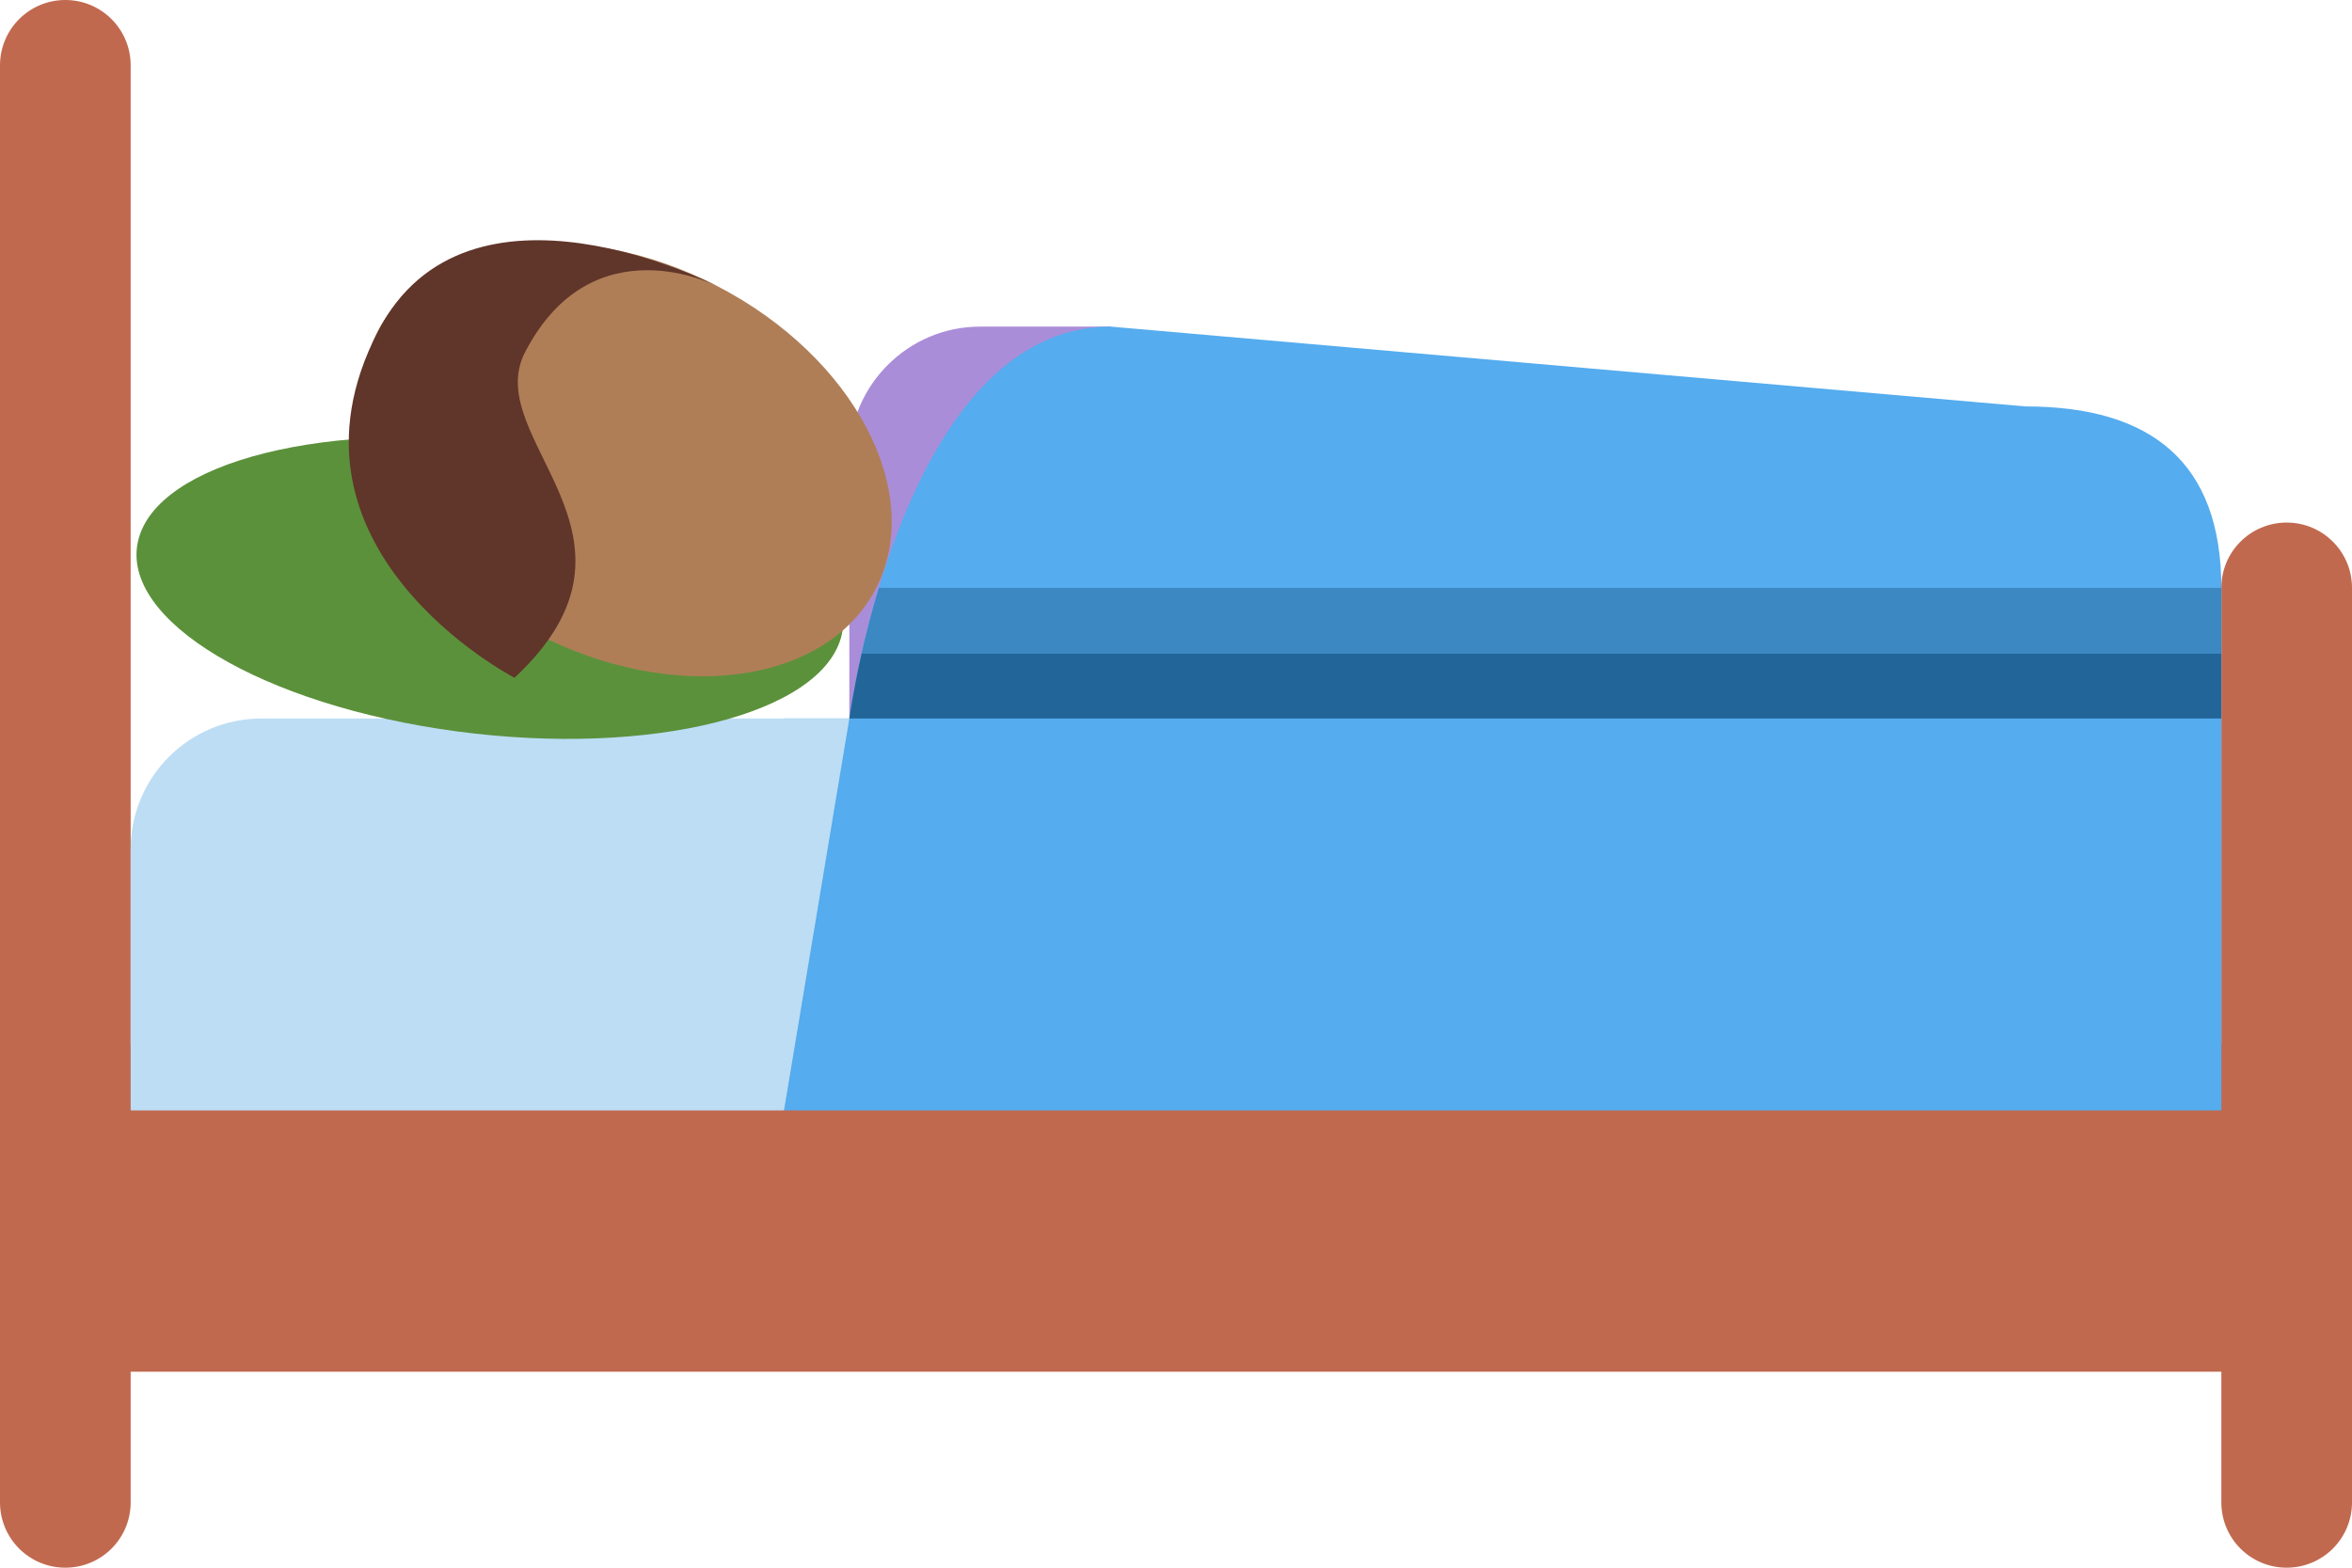 <?xml version="1.0" encoding="UTF-8" standalone="no"?>
<svg
   xmlns:dc="http://purl.org/dc/elements/1.1/"
   xmlns:cc="http://creativecommons.org/ns#"
   xmlns:rdf="http://www.w3.org/1999/02/22-rdf-syntax-ns#"
   xmlns:svg="http://www.w3.org/2000/svg"
   xmlns="http://www.w3.org/2000/svg"
   xmlns:sodipodi="http://sodipodi.sourceforge.net/DTD/sodipodi-0.dtd"
   xmlns:inkscape="http://www.inkscape.org/namespaces/inkscape"
   viewBox="0 0 36 24"
   id="svg2"
   version="1.1"
   inkscape:version="0.91 r13725"
   sodipodi:docname="1f6cc-1f3fe.svg"
   width="36"
   height="24">
  <defs
     id="defs24" />
  <sodipodi:namedview
     pagecolor="#ffffff"
     bordercolor="#666666"
     borderopacity="1"
     objecttolerance="10"
     gridtolerance="10"
     guidetolerance="10"
     inkscape:pageopacity="0"
     inkscape:pageshadow="2"
     inkscape:window-width="640"
     inkscape:window-height="480"
     id="namedview22"
     showgrid="false"
     inkscape:zoom="6.5555556"
     inkscape:cx="18"
     inkscape:cy="18"
     inkscape:window-x="0"
     inkscape:window-y="0"
     inkscape:window-maximized="0"
     inkscape:current-layer="svg2" />
  <path
     d="M 35,8 C 34.447,8 34,8.447 34,9 L 34,16 2,16 2,1 C 2,0.448 1.553,0 1,0 0.447,0 0,0.448 0,1 l 0,22 c 0,0.553 0.447,1 1,1 0.553,0 1,-0.447 1,-1 l 0,-2 32,0 0,2 c 0,0.553 0.447,1 1,1 0.553,0 1,-0.447 1,-1 L 36,9 C 36,8.447 35.553,8 35,8 Z"
     id="path4"
     inkscape:connector-curvature="0"
     style="fill:#c1694f" />
  <path
     d="m 17,5 -2,0 c -1.1,0 -2,0.9 -2,2 l 0,4 4,0 0,-6 z"
     id="path6"
     inkscape:connector-curvature="0"
     style="fill:#aa8dd8" />
  <path
     d="M 31,6.222 17,5 c -3.208,0 -4,6 -4,6 l -1,0 0,6 22,0 0,-8 C 34,7.075 32.925,6.222 31,6.222 Z"
     id="path8"
     inkscape:connector-curvature="0"
     style="fill:#55acee" />
  <path
     d="m 13,11 -9,0 c -1.104,0 -2,0.896 -2,2 l 0,4 10,0 1,-6 z"
     id="path10"
     inkscape:connector-curvature="0"
     style="fill:#bdddf4" />
  <path
     d="m 2.114,8.279 c -0.283,1.213 1.897,2.518 4.871,2.917 2.974,0.398 5.614,-0.263 5.898,-1.475 C 13.166,8.508 10.986,7.203 8.012,6.804 5.039,6.405 2.398,7.066 2.114,8.279 Z"
     id="path12"
     inkscape:connector-curvature="0"
     style="fill:#5c913b" />
  <path
     d="M 13.189,10 C 13.055,10.595 13,11 13,11 l 21,0 0,-1 -20.811,0 z"
     id="path14"
     inkscape:connector-curvature="0"
     style="fill:#226699" />
  <path
     d="M 34,9 13.452,9 c -0.11,0.365 -0.197,0.705 -0.263,1 L 34,10 34,9 Z"
     id="path16"
     inkscape:connector-curvature="0"
     style="fill:#3b88c3" />
  <ellipse
     transform="matrix(0.459,-0.888,0.888,0.459,0,0)"
     cx="-1.849"
     cy="11.761"
     rx="3"
     ry="4.292"
     id="ellipse18"
     style="fill:#af7e57" />
  <path
     d="m 7.875,10.376 c 0,0 -3.812,-1.972 -2.09,-5.303 1.378,-2.665 5.191,-0.693 5.191,-0.693 0,0 -1.906,-0.986 -2.94,1.013 -0.689,1.333 2.17,2.811 -0.161,4.983 z"
     id="path20"
     inkscape:connector-curvature="0"
     style="fill:#60352a" />
</svg>
